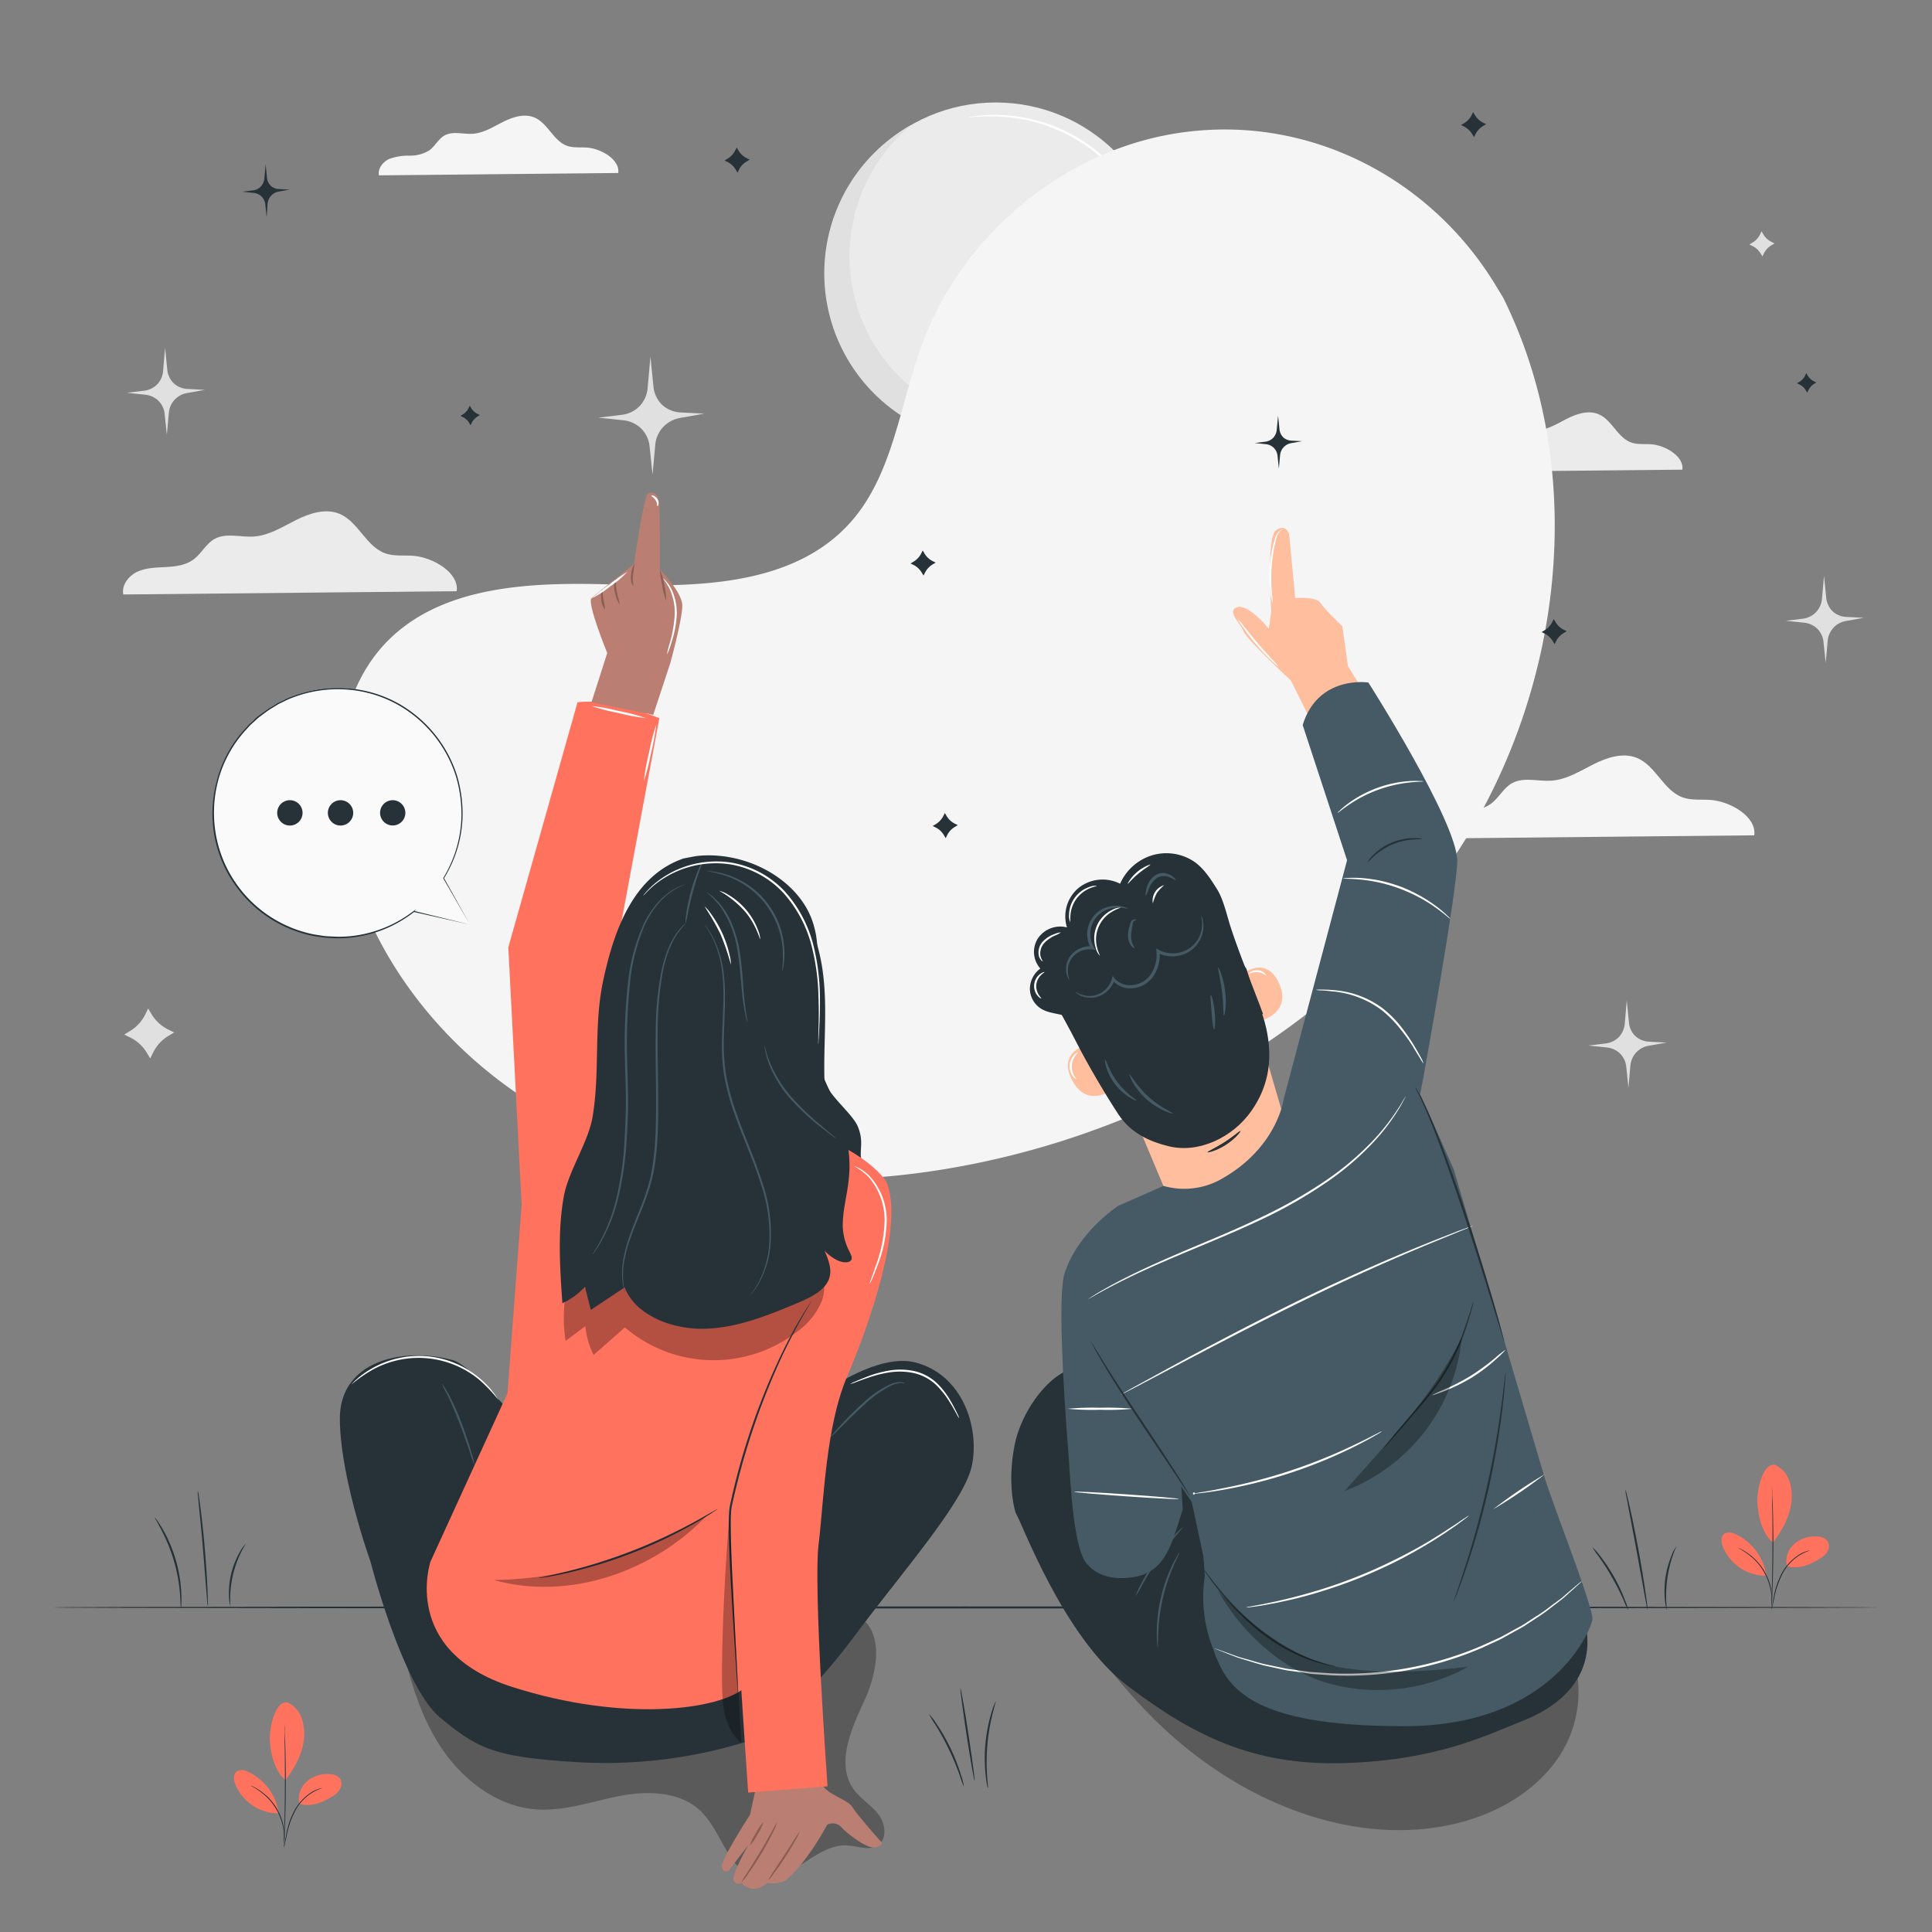 <svg xmlns="http://www.w3.org/2000/svg" viewBox="0 0 500 500"><rect x="0" y="0" width="500" height="500" fill="#808080" stroke="none"/><g id="background-complete"><path d="M454,216.18c.66-4.8-6.11-8.74-11.2-9.15-2.42-.2-4.94.17-7.24-.63-5-1.73-7-8.17-11.83-10.21-3.63-1.54-7.81-.17-11.33,1.6s-7,4-10.94,4.25c-3.42.22-7.14-1-10.13.63-2.23,1.24-3.4,3.81-5.46,5.33s-4.63,1.8-7.13,1.93-5.08.16-7.35,1.2-4.16,3.45-3.68,5.9Z" style="fill:#f5f5f5"></path><path d="M291.65,166l.9,1.5a10.36,10.36,0,0,0,4.25,3.92l1.58.77-1.51.91a10.28,10.28,0,0,0-3.91,4.25l-.78,1.57-.9-1.5a10.26,10.26,0,0,0-4.26-3.92l-1.57-.77,1.51-.91a10.28,10.28,0,0,0,3.91-4.25Z" style="fill:#e0e0e0"></path><path d="M38.34,261l.91,1.51a10.28,10.28,0,0,0,4.25,3.91l1.57.78-1.5.9a10.26,10.26,0,0,0-3.92,4.26l-.78,1.57-.9-1.51a10.28,10.28,0,0,0-4.25-3.91l-1.57-.78,1.5-.9a10.43,10.43,0,0,0,3.92-4.25Z" style="fill:#e0e0e0"></path><path d="M168.33,92.27l.77,7.66a7.62,7.62,0,0,0,2.29,4.87l.09.08a7.7,7.7,0,0,0,4.78,1.87l6,.3-6.22,1.11a7.77,7.77,0,0,0-4.26,2.2l-.37.39a7.82,7.82,0,0,0-1.84,4.47l-.69,7.64-.76-7.23a7.6,7.6,0,0,0-2.28-4.82l-.24-.22a7.81,7.81,0,0,0-4.36-1.83l-6.39-.67,6-.73a7.64,7.64,0,0,0,4.69-2.27l.22-.24a7.73,7.73,0,0,0,1.85-4.5Z" style="fill:#e0e0e0"></path><path d="M42.72,90l.57,5.64A5.64,5.64,0,0,0,45,99.23l.06.06a5.66,5.66,0,0,0,3.52,1.37l4.46.23-4.59.82a5.8,5.8,0,0,0-3.14,1.61l-.27.29a5.73,5.73,0,0,0-1.35,3.29l-.51,5.64-.56-5.33a5.58,5.58,0,0,0-1.68-3.55l-.18-.17a5.83,5.83,0,0,0-3.21-1.34l-4.71-.5,4.41-.53a5.6,5.6,0,0,0,3.46-1.68,1.29,1.29,0,0,0,.16-.17A5.71,5.71,0,0,0,42.21,96Z" style="fill:#e0e0e0"></path><path d="M421,258.93l.57,5.64a5.58,5.58,0,0,0,1.68,3.59l.07.06a5.66,5.66,0,0,0,3.52,1.37l4.46.23-4.59.82a5.73,5.73,0,0,0-3.14,1.61l-.27.29a5.81,5.81,0,0,0-1.36,3.29l-.5,5.64-.56-5.33a5.64,5.64,0,0,0-1.69-3.55l-.18-.17a5.8,5.8,0,0,0-3.2-1.34l-4.72-.5,4.42-.53a5.63,5.63,0,0,0,3.46-1.68l.16-.17a5.78,5.78,0,0,0,1.36-3.32Z" style="fill:#e0e0e0"></path><path d="M472.06,149l.56,5.64a5.64,5.64,0,0,0,1.69,3.59l.07.06a5.64,5.64,0,0,0,3.52,1.37l4.45.23-4.58.82a5.79,5.79,0,0,0-3.15,1.61l-.26.3a5.69,5.69,0,0,0-1.36,3.29l-.51,5.63-.56-5.33a5.58,5.58,0,0,0-1.68-3.55l-.18-.17a5.8,5.8,0,0,0-3.21-1.34l-4.71-.49,4.41-.54A5.62,5.62,0,0,0,470,158.4l.17-.18a5.84,5.84,0,0,0,1.36-3.32Z" style="fill:#e0e0e0"></path><path d="M333.23,49.35l.46.75a5.05,5.05,0,0,0,2.12,1.95l.79.39-.75.45a5.1,5.1,0,0,0-2,2.13l-.39.79-.45-.75a5.1,5.1,0,0,0-2.13-2l-.78-.39.75-.45a5.23,5.23,0,0,0,2-2.13Z" style="fill:#e0e0e0"></path><path d="M274.56,126.38l.45.75a5.23,5.23,0,0,0,2.13,2l.78.38-.75.46a5.14,5.14,0,0,0-2,2.12l-.38.79-.46-.75a5,5,0,0,0-2.12-2l-.79-.39.75-.45a5.1,5.1,0,0,0,2-2.13Z" style="fill:#e0e0e0"></path><path d="M455.88,59.86l.45.75a5.1,5.1,0,0,0,2.13,2l.78.39-.75.45a5.23,5.23,0,0,0-2,2.13l-.38.78-.46-.75a5.05,5.05,0,0,0-2.12-1.95l-.79-.39.75-.45a5.16,5.16,0,0,0,2-2.13Z" style="fill:#e0e0e0"></path><path d="M196.32,182.63l.46.75a5.05,5.05,0,0,0,2.12,2l.79.39-.75.45a5.1,5.1,0,0,0-2,2.13l-.39.79-.45-.75a5.1,5.1,0,0,0-2.13-2l-.78-.39.75-.45a5.23,5.23,0,0,0,2-2.13Z" style="fill:#e0e0e0"></path><circle cx="257.68" cy="70.48" r="43.96" style="fill:#ebebeb"></circle><path d="M263.72,110.31A44,44,0,0,1,236,32.24a44,44,0,1,0,49.43,72.34A43.74,43.74,0,0,1,263.72,110.31Z" style="fill:#e0e0e0"></path><circle cx="279.83" cy="58.95" r="9.61" transform="translate(176.69 325.68) rotate(-80.75)" style="fill:#f5f5f5"></circle><path d="M293,83.43a6.58,6.58,0,1,1-6.58-6.58A6.58,6.58,0,0,1,293,83.43Z" style="fill:#f5f5f5"></path><path d="M297.29,58.86a4.36,4.36,0,0,1-.25-.55c-.16-.36-.35-.92-.66-1.6a44.31,44.31,0,0,0-2.87-5.65,42.72,42.72,0,0,0-34.29-20.85,45.62,45.62,0,0,0-6.33,0c-.75,0-1.33.13-1.72.16a2.58,2.58,0,0,1-.61,0,3.66,3.66,0,0,1,.59-.13c.4-.05,1-.18,1.72-.25a40.37,40.37,0,0,1,6.37-.21,41.91,41.91,0,0,1,34.58,21,38.26,38.26,0,0,1,2.75,5.75c.28.7.44,1.27.57,1.64A2.14,2.14,0,0,1,297.29,58.86Z" style="fill:#fff"></path><path d="M298,77.58a32.07,32.07,0,0,0,1.16-6.4,31.36,31.36,0,0,0-.7-6.46,5.08,5.08,0,0,1,.7,1.81,16.1,16.1,0,0,1-.33,9.29A5.37,5.37,0,0,1,298,77.58Z" style="fill:#fff"></path><path d="M118.19,153c.66-4.8-6.11-8.75-11.2-9.16-2.42-.19-4.94.18-7.24-.62-5-1.74-7-8.17-11.83-10.22-3.63-1.53-7.81-.17-11.33,1.6s-7,4-10.94,4.26c-3.42.22-7.14-1.05-10.13.62-2.23,1.25-3.4,3.82-5.46,5.33s-4.63,1.8-7.13,1.94-5.08.16-7.35,1.2-4.15,3.44-3.68,5.9Z" style="fill:#ebebeb"></path><path d="M160,44.77c.47-3.45-4.39-6.28-8-6.57-1.74-.14-3.55.12-5.2-.45-3.57-1.25-5-5.87-8.49-7.34-2.61-1.1-5.61-.12-8.14,1.15s-5,2.88-7.85,3.06c-2.45.16-5.12-.76-7.27.44-1.6.9-2.44,2.74-3.91,3.83A9.34,9.34,0,0,1,106,40.28a14.6,14.6,0,0,0-5.28.86c-1.63.75-3,2.48-2.65,4.24Z" style="fill:#f5f5f5"></path><path d="M435.39,121.55c.47-3.44-4.39-6.28-8-6.57-1.74-.14-3.55.13-5.2-.45-3.57-1.25-5-5.86-8.49-7.33-2.6-1.1-5.61-.12-8.13,1.15s-5,2.87-7.85,3.05c-2.46.16-5.13-.75-7.28.45-1.6.89-2.44,2.74-3.91,3.83a9.33,9.33,0,0,1-5.12,1.38,14.43,14.43,0,0,0-5.28.87c-1.63.74-3,2.47-2.64,4.23Z" style="fill:#ebebeb"></path></g><g id="background-simple"><path d="M389,77l-1.89-3.11C371.18,47.58,342.36,31.74,312,33.67a78.87,78.87,0,0,0-11.64,1.59c-27.63,5.92-51.68,26.81-61.64,53.58-5.86,15.74-7.5,33.86-18.62,46.35C205.59,151.45,181,152,159.41,151.29s-46.2-.1-60.61,16.22c-9,10.22-11.89,24.76-11.16,38.45,1.93,36.25,27.18,68.66,59.3,84.77s69.94,17.55,105.1,10.46c49.24-9.93,96.08-37.19,124.23-79.3S411.54,122.42,389,77Z" style="fill:#f5f5f5"></path></g><g id="Floor"><path d="M486.22,416c0,.15-105.77.27-236.21.27S13.78,416.18,13.78,416s105.75-.26,236.23-.26S486.22,415.89,486.22,416Z" style="fill:#263238"></path></g><g id="Plant"><path d="M421.37,416.7a17.32,17.32,0,0,1-1.15-2.5,63.42,63.42,0,0,0-3-5.92,62.39,62.39,0,0,0-3.56-5.58,19.26,19.26,0,0,1-1.56-2.27,11.73,11.73,0,0,1,1.86,2.05,44,44,0,0,1,6.56,11.58A12,12,0,0,1,421.37,416.7Z" style="fill:#263238"></path><path d="M420.66,385.57a5.49,5.49,0,0,1,.36,1.19c.2.78.47,1.91.78,3.3.63,2.79,1.43,6.66,2.22,10.95s1.42,8.2,1.83,11c.2,1.41.36,2.56.45,3.36a6.33,6.33,0,0,1,.09,1.24,5.38,5.38,0,0,1-.29-1.21c-.17-.89-.37-2-.61-3.33-.53-2.92-1.22-6.76-2-11l-2.07-11c-.24-1.33-.45-2.44-.62-3.33A6.86,6.86,0,0,1,420.66,385.57Z" style="fill:#263238"></path><path d="M433.85,400.17a32.32,32.32,0,0,0-2.45,16.51,8.57,8.57,0,0,1-.5-2.45,23.59,23.59,0,0,1,.13-6,24.14,24.14,0,0,1,1.63-5.82A8.74,8.74,0,0,1,433.85,400.17Z" style="fill:#263238"></path><path d="M459.41,379.11a7.09,7.09,0,0,1,3.68,4.17,12.42,12.42,0,0,1,.49,5.65c-.41,3.67-2.5,7.37-4.74,10.3-3.09-2.7-3.8-7.4-4-9.8-.33-3.81,1.38-10.88,4.58-10.32" style="fill:#FF725E"></path><path d="M462.43,405.28a6,6,0,0,1,2-5.76,8,8,0,0,1,5.93-1.86,3.41,3.41,0,0,1,2.61,1.17,2.63,2.63,0,0,1,0,2.63,5.33,5.33,0,0,1-2,1.91c-2.67,1.68-5.57,2.82-8.59,1.91" style="fill:#FF725E"></path><path d="M458.47,416.52a3.66,3.66,0,0,1,.11-.75c.1-.53.22-1.22.37-2a21.23,21.23,0,0,1,2.1-6.5,13,13,0,0,1,4.67-5,8.63,8.63,0,0,1,1.9-.85c.24-.07.43-.1.55-.13s.2,0,.2,0a12.07,12.07,0,0,0-7.08,6.1,22.8,22.8,0,0,0-2.15,6.41c-.19.85-.34,1.54-.46,2A4.42,4.42,0,0,1,458.47,416.52Z" style="fill:#263238"></path><path d="M458.59,384.62a1.39,1.39,0,0,1,0,.33l.06.94c0,.82.09,2,.14,3.48.09,2.94.17,7,.15,11.48s-.13,8.55-.25,11.48c-.06,1.47-.12,2.66-.17,3.48,0,.39-.05.7-.06.94s0,.33,0,.33a1.19,1.19,0,0,1,0-.33c0-.24,0-.56,0-.95,0-.85.05-2,.08-3.47.07-2.94.15-7,.17-11.48s0-8.54-.07-11.48c0-1.44,0-2.62-.05-3.48,0-.38,0-.7,0-.94A1.19,1.19,0,0,1,458.59,384.62Z" style="fill:#263238"></path><path d="M457.09,407.51a14.17,14.17,0,0,0-7.74-10.39c-1-.49-2.38-.81-3.23-.05s-.66,2.15-.24,3.22A12.09,12.09,0,0,0,457,407.81" style="fill:#FF725E"></path><path d="M449.85,400.6a3.81,3.81,0,0,1,.65.29,7.91,7.91,0,0,1,.74.39,10,10,0,0,1,.94.59,11.68,11.68,0,0,1,1.08.81,12.16,12.16,0,0,1,1.15,1.05,15.51,15.51,0,0,1,2.18,2.8,15.72,15.72,0,0,1,1.44,3.24c.14.53.28,1,.36,1.51a12.14,12.14,0,0,1,.18,1.34,8.86,8.86,0,0,1,.05,1.11,5.52,5.52,0,0,1,0,.84,3.16,3.16,0,0,1-.08.71c-.06,0,0-1-.13-2.64-.06-.41-.11-.85-.22-1.32a13.3,13.3,0,0,0-.38-1.47,14.84,14.84,0,0,0-3.56-6c-.38-.38-.74-.74-1.11-1a11.65,11.65,0,0,0-1.05-.82C450.75,401.08,449.82,400.65,449.85,400.6Z" style="fill:#263238"></path><path d="M249.46,462.43a23.49,23.49,0,0,1-1.06-2.88A67.44,67.44,0,0,0,242,446.24a25.48,25.48,0,0,1-1.59-2.64,13.76,13.76,0,0,1,1.9,2.44,49.36,49.36,0,0,1,6.41,13.39A14.28,14.28,0,0,1,249.46,462.43Z" style="fill:#263238"></path><path d="M252.23,460.89c-.14,0-1.08-5.33-2.09-11.95s-1.72-12-1.58-12,1.08,5.33,2.09,12S252.37,460.87,252.23,460.89Z" style="fill:#263238"></path><path d="M257.68,440.33c.07,0-.32,1.24-.81,3.23a52.33,52.33,0,0,0-1.33,7.88,53.14,53.14,0,0,0-.09,8c.14,2,.3,3.31.22,3.32a3.76,3.76,0,0,1-.23-.87c-.12-.57-.24-1.39-.35-2.42a40.79,40.79,0,0,1-.07-8.08,41.5,41.5,0,0,1,1.49-7.93c.3-1,.57-1.78.79-2.32S257.64,440.31,257.68,440.33Z" style="fill:#263238"></path><path d="M40.05,392.72a3.31,3.31,0,0,1,.61.76,26.09,26.09,0,0,1,1.44,2.24,36.72,36.72,0,0,1,4.83,16.72,24.72,24.72,0,0,1,0,2.66,4,4,0,0,1-.11,1c-.09,0-.07-1.39-.24-3.61A43.5,43.5,0,0,0,45,403.93a43.75,43.75,0,0,0-3.25-8C40.74,393.93,40,392.77,40.05,392.72Z" style="fill:#263238"></path><path d="M51.19,385.87a4.59,4.59,0,0,1,.24,1.15c.13.75.28,1.84.45,3.19.35,2.69.77,6.42,1.12,10.55s.58,7.87.7,10.58c.06,1.36.09,2.46.1,3.21a5.66,5.66,0,0,1,0,1.19,5.31,5.31,0,0,1-.17-1.17c-.07-.87-.15-1.94-.26-3.21-.23-2.82-.52-6.49-.85-10.56s-.7-7.73-1-10.55c-.12-1.27-.21-2.34-.29-3.2A5.56,5.56,0,0,1,51.19,385.87Z" style="fill:#263238"></path><path d="M63.64,399.49a27.35,27.35,0,0,0-4,16.23,8.85,8.85,0,0,1-.37-2.5,21.14,21.14,0,0,1,.59-6.06,21.46,21.46,0,0,1,2.29-5.64A8.5,8.5,0,0,1,63.64,399.49Z" style="fill:#263238"></path><path d="M74.44,440.6a7.09,7.09,0,0,1,3.68,4.17,12.54,12.54,0,0,1,.49,5.65c-.42,3.66-2.5,7.37-4.74,10.29-3.09-2.69-3.8-7.39-4-9.8-.33-3.8,1.38-10.88,4.58-10.31" style="fill:#FF725E"></path><path d="M77.46,466.76a6,6,0,0,1,2-5.76,8.07,8.07,0,0,1,5.93-1.85A3.39,3.39,0,0,1,88,460.32,2.63,2.63,0,0,1,88,463a5.33,5.33,0,0,1-2,1.91c-2.67,1.68-5.57,2.81-8.59,1.9" style="fill:#FF725E"></path><path d="M73.5,478a3.75,3.75,0,0,1,.11-.75c.1-.53.22-1.21.37-2a21.37,21.37,0,0,1,2.1-6.51,13.1,13.1,0,0,1,4.67-5,9,9,0,0,1,1.9-.84,5.53,5.53,0,0,1,.55-.14.6.6,0,0,1,.2,0,12.09,12.09,0,0,0-7.08,6.09,22.58,22.58,0,0,0-2.15,6.41c-.19.86-.34,1.55-.46,2A3.71,3.71,0,0,1,73.5,478Z" style="fill:#263238"></path><path d="M73.61,446.1a1.14,1.14,0,0,1,0,.33l.06.95c0,.82.09,2,.14,3.48.09,2.93.17,7,.15,11.48s-.13,8.54-.25,11.48c-.06,1.47-.12,2.65-.17,3.47,0,.39,0,.71-.07.95a1.14,1.14,0,0,1,0,.33,1.72,1.72,0,0,1,0-.33c0-.25,0-.56,0-.95,0-.85,0-2,.09-3.48.07-2.93.15-7,.17-11.47s0-8.54-.07-11.48c0-1.44,0-2.62-.06-3.48v-.95C73.6,446.22,73.61,446.1,73.61,446.1Z" style="fill:#263238"></path><path d="M72.12,469a14.21,14.21,0,0,0-7.75-10.39c-1-.49-2.37-.82-3.22-.05s-.66,2.15-.25,3.22A12.13,12.13,0,0,0,72,469.3" style="fill:#FF725E"></path><path d="M64.87,462.09a3.1,3.1,0,0,1,.66.28,6.32,6.32,0,0,1,.74.4,10,10,0,0,1,.94.59,13.19,13.19,0,0,1,1.08.81,15.22,15.22,0,0,1,1.15,1,16.36,16.36,0,0,1,2.18,2.8,15.44,15.44,0,0,1,1.43,3.25,14.36,14.36,0,0,1,.37,1.51,11.83,11.83,0,0,1,.18,1.34,8.86,8.86,0,0,1,.05,1.11,5.56,5.56,0,0,1,0,.84,4.14,4.14,0,0,1-.08.71c-.06,0,0-1-.14-2.64a11.94,11.94,0,0,0-.21-1.32,14.05,14.05,0,0,0-.38-1.48,15,15,0,0,0-3.56-5.95,15,15,0,0,0-1.11-1c-.36-.32-.72-.58-1.05-.83C65.78,462.56,64.85,462.14,64.87,462.09Z" style="fill:#263238"></path></g><g id="character-2"><g style="opacity:0.3"><path d="M402,420.36c-6.11-6.5-15.34-8.92-24.12-10.47A212.27,212.27,0,0,0,282.06,415l-7,1c12.3,16.76,22.67,30.74,40,42.29s38.7,18.13,59.11,14.21c11.84-2.27,23.39-8.42,29.79-18.64S410.29,429.14,402,420.36Z"></path></g><path d="M337,305.68l-30.24,14.76L295.4,293.36s-2.39.65-8.27-10.65S271,252.35,271,252.35h0a47.21,47.21,0,0,1,43.66-15.72l2.4.42Z" style="fill:#ffbe9d"></path><path d="M320.4,252.9c.16-.18,6.93-6.39,10.59,1.52s-5.31,10.1-5.43,9.88S320.4,252.9,320.4,252.9Z" style="fill:#ffbe9d"></path><path d="M281.75,270.32c-.24,0-8.36,1.76-4.19,9.41s11.27,1.75,11.17,1.52S281.75,270.32,281.75,270.32Z" style="fill:#ffbe9d"></path><path d="M322.57,250.72c2.08,7.12,4,10.43,5.12,15.34,1.7,7.77.82,14.84-3.88,21.51s-13.41,11-21.29,9.09c-5.47-1.33-10-3.63-13.06-8.24s-8-13-10.48-17.89c-4.53-8.84-9.42-17-9.42-17l24-17.81,19.27,1.05Z" style="fill:#263238"></path><path d="M312.5,298.19c.05.2,2.37-.35,4.8-1.93s3.89-3.44,3.73-3.57-1.82,1.41-4.16,2.91S312.43,298,312.5,298.19Z" style="fill:#263238"></path><path d="M326.88,262.44c-2.59-7.07-5.94-15-8.4-22.54-.92-2.85-1.87-7.15-3.45-9.68s-3.23-5.16-5.66-7a12.92,12.92,0,0,0-11-1.93,13.31,13.31,0,0,0-8.49,7.42,10,10,0,0,0-10.75,1.09,9.61,9.61,0,0,0-3,10.21,7,7,0,0,0-7.53,2.86,6.49,6.49,0,0,0,.64,7.79,6.57,6.57,0,0,0-2.7,5.45,6.18,6.18,0,0,0,3.11,5.07c2.13,1.2,4.82,1.09,7,2.14a7.05,7.05,0,0,1,3.94,6.81" style="fill:#263238"></path><path d="M278.25,256.67s.18.26.66.59a5.84,5.84,0,0,0,2.36.88,6.28,6.28,0,0,0,3.94-.67,6.65,6.65,0,0,0,3.26-4l-.63.14a6,6,0,0,0,5.47,2.12,7.24,7.24,0,0,0,5.56-3.7,9.7,9.7,0,0,0,1.21-5.9l-.6.39a8.34,8.34,0,0,0,7.53.16,7.8,7.8,0,0,0,4-4.5,7.42,7.42,0,0,0,.32-3.88,3.18,3.18,0,0,0-.47-1.31c-.06,0,.1.48.2,1.35a8,8,0,0,1-.52,3.69,7.4,7.4,0,0,1-3.82,4,7.72,7.72,0,0,1-6.84-.22l-.68-.39.08.78a9,9,0,0,1-1.13,5.4,6.41,6.41,0,0,1-4.91,3.32,5.32,5.32,0,0,1-4.84-1.77l-.44-.59-.19.72a6.11,6.11,0,0,1-2.84,3.69,6,6,0,0,1-3.61.76A8,8,0,0,1,278.25,256.67Z" style="fill:#455a64"></path><path d="M276.75,253.56a7.54,7.54,0,0,1-.31-3.39A5.4,5.4,0,0,1,278.3,247a5.74,5.74,0,0,1,4.38-1.27l.86.12-.45-.73a6.22,6.22,0,0,1-.85-2.37,6.92,6.92,0,0,1,1.4-5.26,7.11,7.11,0,0,1,3.92-2.4,9.78,9.78,0,0,1,4.35.13,2.49,2.49,0,0,0-1.09-.53,7.21,7.21,0,0,0-3.37-.16,7.33,7.33,0,0,0-6,8.36,6.77,6.77,0,0,0,1,2.66l.41-.6a6.38,6.38,0,0,0-5,1.54,5.71,5.71,0,0,0-1.93,3.64,5.36,5.36,0,0,0,.32,2.64C276.48,253.33,276.71,253.59,276.75,253.56Z" style="fill:#455a64"></path><path d="M293.61,245.36c.08-.1-.24-.43-.51-1.08a5.51,5.51,0,0,1-.34-2.71,28.55,28.55,0,0,1,.48-2.83c.21-.6.72-.51.76-.58s0-.19-.33-.23a1.07,1.07,0,0,0-.95.58,6.82,6.82,0,0,0-.46,1.34,9.74,9.74,0,0,0-.31,1.67,4.58,4.58,0,0,0,.64,3C293.05,245.24,293.56,245.44,293.61,245.36Z" style="fill:#455a64"></path><path d="M304.28,227.74c.06-.07-.31-.61-1.21-1.18a4.43,4.43,0,0,0-1.81-.61,3.59,3.59,0,0,0-2.36.62,5.72,5.72,0,0,0-2.22,3.54c-.23,1-.25,1.64-.14,1.66s.34-.57.69-1.51a6.17,6.17,0,0,1,2.12-3,3.47,3.47,0,0,1,3.44-.16C303.68,227.46,304.19,227.83,304.28,227.74Z" style="fill:#455a64"></path><path d="M316.78,262.77c.21,0,.73-2.84.28-6.35s-1.63-6.14-1.82-6.05.6,2.75,1,6.16S316.54,262.76,316.78,262.77Z" style="fill:#455a64"></path><path d="M314.2,266.41c.22,0,.41-2,.17-4.51s-.79-4.43-1-4.38,0,2,.18,4.47S314,266.42,314.2,266.41Z" style="fill:#455a64"></path><path d="M292.33,278.08c-.19.05,1.07,3.46,4.35,6.38s6.84,3.89,6.87,3.69-3.2-1.46-6.31-4.29S292.56,278,292.33,278.08Z" style="fill:#455a64"></path><path d="M286,274.19c-.21,0,.17,3.29,2.58,6.41s5.49,4.41,5.54,4.22-2.63-1.72-4.88-4.71S286.19,274.12,286,274.19Z" style="fill:#455a64"></path><path d="M270.31,251.57c0,.08-.39.28-.9.78a4.24,4.24,0,0,0-1.21,2.41,4.19,4.19,0,0,0,.59,2.63c.37.61.73.91.67,1s-.48-.16-1-.77a3.92,3.92,0,0,1,.68-5.52C269.8,251.6,270.29,251.51,270.31,251.57Z" style="fill:#fff"></path><path d="M274.55,241.31a6.09,6.09,0,0,1-1.38.74,8.85,8.85,0,0,0-3,2.09,4.05,4.05,0,0,0-.89,3.31,5.86,5.86,0,0,0,.62,1.37c0,.05-.65-.27-1-1.27a4.14,4.14,0,0,1,.86-3.75,7.62,7.62,0,0,1,3.22-2.09A4.12,4.12,0,0,1,274.55,241.31Z" style="fill:#fff"></path><path d="M283.86,229.26c0,.09-.72.18-1.79.62a8.4,8.4,0,0,0-3.49,2.72,8.3,8.3,0,0,0-1.54,4.15c-.1,1.16,0,1.88-.06,1.9a4,4,0,0,1-.31-1.92,7.72,7.72,0,0,1,5.27-7.19A3.73,3.73,0,0,1,283.86,229.26Z" style="fill:#fff"></path><path d="M297.68,223.77c.07.14-1.46,1-3.07,2.33s-2.68,2.72-2.81,2.63a10.68,10.68,0,0,1,5.88-5Z" style="fill:#fff"></path><path d="M284.63,247.31a4.52,4.52,0,0,1-1.08-2.07,8.15,8.15,0,0,1,4.19-9.72,4.7,4.7,0,0,1,2.26-.63c0,.09-.87.26-2.09,1a8.31,8.31,0,0,0-4,9.29C284.23,246.51,284.71,247.27,284.63,247.31Z" style="fill:#fff"></path><path d="M298.35,233.78a4.2,4.2,0,0,1,2.94-4.71,13.2,13.2,0,0,0-1.92,2.07A13.76,13.76,0,0,0,298.35,233.78Z" style="fill:#fff"></path><path d="M262.86,391.56c1.48,2.08,12.26,32.14,29,44.77s32.25,20.73,56.28,19.95,36.65-7.28,45.6-10.79c24.15-9.49,15.64-28.16,15.64-28.16l-42.13-10.6-57-30.29S289.64,357,282.09,354.25s-17.42,9.16-19.51,19.75S262.86,391.56,262.86,391.56Z" style="fill:#263238"></path><path d="M299.61,426.14a3.17,3.17,0,0,1-.14-1,25,25,0,0,1-.1-2.74,41.18,41.18,0,0,1,4.07-17.48c.51-1,1-1.86,1.3-2.4a3.56,3.56,0,0,1,.57-.83c.08,0-.61,1.29-1.53,3.39a47.79,47.79,0,0,0-4,17.33C299.63,424.71,299.7,426.14,299.61,426.14Z" style="fill:#455a64"></path><path d="M293.9,413.1a15.76,15.76,0,0,1,1.28-2.93,61.71,61.71,0,0,1,3.94-6.64,58.37,58.37,0,0,1,4.76-6.08,15.84,15.84,0,0,1,2.26-2.26,23.79,23.79,0,0,1-2,2.5c-1.25,1.52-2.92,3.66-4.61,6.14s-3.08,4.8-4,6.52A24.79,24.79,0,0,1,293.9,413.1Z" style="fill:#455a64"></path><path d="M348.85,172.39l-1.46-10.34s-4.56-4.26-5.64-6-6.55-1.27-6.55-1.27l-1.57-16.44s-.71-2.92-3.36-1.15S329,158.26,329,158.26l-.62,4.48s-5.23-6.52-8.19-5.6,1,4.35,1.65,6.26,12.26,12.75,12.26,12.75l10.14,20.33,2.15,0,7.14,5.05,6.95-10.43Z" style="fill:#ffbe9d"></path><path d="M289.42,312.06s-10.53,6.76-13.93,17.58c-1.61,5.1-.54,27.22,1.08,47.34.41,5.07,1.11,25,5.09,28.11.09.07,2.49,3.32,8.44,3.32,11.06,0,12.69-7.27,16-17.81L305.31,378s4.48-42.35,2.85-49.68S289.42,312.06,289.42,312.06Z" style="fill:#455a64"></path><path d="M343.73,275.69l-11.52,8.77s-1.64,12.86-16.71,21a19.63,19.63,0,0,1-14.4,1.45l-11.68,5.14-5.2,40.2,24.22,36.56,3,14,.37,5a36.52,36.52,0,0,0,1.71,17.78c3.39,9.37,6.78,21.25,50.22,21.14,37.94-.09,48-24.78,48.37-27.63s-10.26-29.76-12.3-36.52-23.58-79.93-23.58-79.93l-8.65-19.39Z" style="fill:#455a64"></path><path d="M348.62,222.63l-16.41,61.83,21.55,7.67,11,5.35,3.62-18.72s8.69-48,8.75-55.93c.07-10-23-46.2-23-46.2s-13-2-17,11Z" style="fill:#455a64"></path><path d="M345.68,431.29A9.81,9.81,0,0,1,344,431a17.08,17.08,0,0,1-2-.46c-.76-.22-1.63-.41-2.56-.77a30.33,30.33,0,0,1-3-1.17c-1.09-.43-2.18-1-3.35-1.61a52.12,52.12,0,0,1-7.11-4.7,67.25,67.25,0,0,1-10.81-11c-1.22-1.55-2.17-2.84-2.78-3.76a10.15,10.15,0,0,1-.93-1.45,11,11,0,0,1,1.09,1.33c.66.88,1.65,2.13,2.9,3.65a74.08,74.08,0,0,0,10.86,10.83,53.2,53.2,0,0,0,7,4.69c1.15.6,2.23,1.19,3.29,1.64s2.05.87,3,1.22,1.78.59,2.52.83,1.39.41,1.93.54A12.78,12.78,0,0,1,345.68,431.29Z" style="fill:#263238"></path><path d="M389.63,355.25a4.14,4.14,0,0,1,0,.62c0,.46-.07,1-.12,1.76-.1,1.54-.32,3.76-.63,6.49a209.38,209.38,0,0,1-3.65,21.19,205.15,205.15,0,0,1-5.84,20.7c-.89,2.6-1.65,4.69-2.21,6.13l-.66,1.64a3.36,3.36,0,0,1-.26.56,2.65,2.65,0,0,1,.16-.59c.15-.44.33-1,.56-1.68.51-1.45,1.22-3.56,2.06-6.18,1.69-5.23,3.83-12.52,5.68-20.69s3.07-15.68,3.79-21.13c.36-2.72.63-4.93.8-6.45l.22-1.76A2.38,2.38,0,0,1,389.63,355.25Z" style="fill:#263238"></path><path d="M381.38,336.78a11.9,11.9,0,0,1-.41,1.74c-.28,1.11-.75,2.7-1.38,4.66a54.24,54.24,0,0,1-7,14.43,84.74,84.74,0,0,1-5.48,6.93L362.41,370l-3.2,3.64a12.22,12.22,0,0,1-1.23,1.3,11.52,11.52,0,0,1,1.07-1.43c.71-.9,1.77-2.18,3.08-3.75s2.92-3.44,4.66-5.49,3.64-4.36,5.41-6.92a58.56,58.56,0,0,0,7.05-14.25c.66-1.93,1.19-3.5,1.53-4.6A10.49,10.49,0,0,1,381.38,336.78Z" style="fill:#263238"></path><path d="M293.12,364.59a66.58,66.58,0,0,1-8.4.26,66.68,66.68,0,0,1-8.41-.26,69,69,0,0,1,8.41-.26A68.92,68.92,0,0,1,293.12,364.59Z" style="fill:#fff"></path><path d="M381.15,317.26l-.24.12-.7.3-2.73,1.11c-2.37,1-5.79,2.36-10,4.13-8.43,3.53-20,8.65-32.49,14.81s-23.68,12.08-31.76,16.34l-9.58,5.06L291,360.48l-.69.34a.76.76,0,0,1-.24.1s.07-.06.21-.14l.67-.39,2.56-1.44,9.5-5.2c8-4.35,19.19-10.32,31.71-16.49s24.11-11.23,32.58-14.68c4.24-1.73,7.69-3.07,10.08-4l2.76-1,.72-.25A1.15,1.15,0,0,1,381.15,317.26Z" style="fill:#fff"></path><path d="M368.41,275.25a7.26,7.26,0,0,1-.79-1.18c-.47-.78-1.17-1.89-2-3.27s-2-3-3.33-4.63a28.8,28.8,0,0,0-4.91-4.9,24.87,24.87,0,0,0-11.61-4.6c-1.61-.18-2.92-.33-3.83-.35a8.58,8.58,0,0,1-1.41-.14,6.88,6.88,0,0,1,1.42-.07,34.54,34.54,0,0,1,3.87.2,24.06,24.06,0,0,1,11.88,4.54,28.33,28.33,0,0,1,5,5,50,50,0,0,1,3.26,4.74c.83,1.4,1.49,2.55,1.91,3.36A7.22,7.22,0,0,1,368.41,275.25Z" style="fill:#fff"></path><path d="M357.63,370.44a2.87,2.87,0,0,1-.43.3l-1.3.77c-1.13.67-2.8,1.57-4.9,2.64a124,124,0,0,1-16.94,7,125.42,125.42,0,0,1-17.79,4.46c-2.32.39-4.2.66-5.5.8l-1.51.15a.27.27,0,1,1,0-.1l1.49-.25c1.29-.2,3.16-.52,5.46-1a139.61,139.61,0,0,0,34.64-11.45c2.11-1,3.8-1.88,5-2.49l1.35-.69A1.65,1.65,0,0,1,357.63,370.44Z" style="fill:#fff"></path><path d="M389.63,349.33s-.19.27-.59.67-1,1-1.76,1.66a44.55,44.55,0,0,1-6.36,4.85,46.32,46.32,0,0,1-7.17,3.52c-1,.37-1.73.65-2.28.83a2.45,2.45,0,0,1-.86.22,24.48,24.48,0,0,1,3-1.39,60.66,60.66,0,0,0,7-3.62,61.31,61.31,0,0,0,6.39-4.68A24.76,24.76,0,0,1,389.63,349.33Z" style="fill:#fff"></path><path d="M380.12,392.27a2.74,2.74,0,0,1-.49.42l-1.46,1.11c-.64.48-1.42,1.06-2.36,1.69s-2,1.39-3.2,2.14c-2.39,1.56-5.31,3.3-8.63,5.09s-7.08,3.56-11.1,5.23-7.95,3-11.56,4.11-6.91,1.91-9.7,2.48c-1.39.33-2.67.53-3.78.74s-2.08.36-2.87.46l-1.82.25a2.39,2.39,0,0,1-.64,0,4,4,0,0,1,.63-.15l1.8-.34c.78-.13,1.74-.31,2.84-.55s2.38-.46,3.76-.81c2.77-.62,6-1.48,9.64-2.58s7.49-2.48,11.51-4.13,7.73-3.45,11.06-5.18,6.26-3.45,8.66-5c1.22-.73,2.28-1.46,3.23-2.07s1.76-1.16,2.41-1.62l1.52-1A3.41,3.41,0,0,1,380.12,392.27Z" style="fill:#fff"></path><path d="M399.83,381.51a125.16,125.16,0,0,1-13.4,9.09,125.16,125.16,0,0,1,13.4-9.09Z" style="fill:#fff"></path><path d="M409.37,409.24s-.05.07-.18.19l-.56.53-2.21,2-1.6,1.44c-.59.52-1.3,1-2,1.58-1.48,1.09-3.07,2.46-5.05,3.67l-3.05,2c-1.05.71-2.24,1.27-3.42,1.95l-1.82,1a17.09,17.09,0,0,1-1.91,1l-4.07,1.87a88.07,88.07,0,0,1-38.89,7.1l-4.47-.31A18.74,18.74,0,0,1,338,433l-2.05-.3c-1.35-.22-2.66-.32-3.9-.61l-3.55-.78c-2.28-.43-4.25-1.16-6-1.65-.88-.28-1.71-.49-2.44-.77l-2-.77-2.77-1.1-.72-.29a1,1,0,0,1-.24-.12,1,1,0,0,1,.26.07l.74.25,2.8,1,2,.73c.74.26,1.57.46,2.45.72,1.77.47,3.74,1.17,6,1.57l3.54.74c1.23.28,2.54.38,3.88.58l2,.28a18.56,18.56,0,0,0,2.12.22l4.45.29A89.07,89.07,0,0,0,383.29,426l4.06-1.84a18.87,18.87,0,0,0,1.91-.95l1.81-1c1.18-.67,2.37-1.22,3.42-1.91l3.06-2c2-1.18,3.58-2.53,5.07-3.59.73-.56,1.44-1,2-1.54l1.63-1.4,2.27-1.93.6-.49A1,1,0,0,1,409.37,409.24Z" style="fill:#fff"></path><path d="M363.76,283.79s0,.08-.1.23l-.35.67c-.33.57-.74,1.46-1.43,2.51a53.15,53.15,0,0,1-6.47,8.44,72.83,72.83,0,0,1-12,10.27,119.43,119.43,0,0,1-16.76,9.6c-6.2,2.94-12.23,5.42-17.7,7.71s-10.39,4.38-14.44,6.29-7.28,3.57-9.47,4.79c-1.11.59-1.94,1.1-2.52,1.41l-.66.36-.23.11a.77.77,0,0,1,.21-.15l.63-.41c.56-.34,1.38-.88,2.47-1.5,2.16-1.27,5.37-3,9.41-4.94s8.95-4.09,14.41-6.4S320.28,318,326.45,315a123.48,123.48,0,0,0,16.72-9.52,75.41,75.41,0,0,0,12-10.13,57.07,57.07,0,0,0,6.56-8.3c.72-1,1.15-1.9,1.51-2.45l.39-.64A1.34,1.34,0,0,1,363.76,283.79Z" style="fill:#fff"></path><path d="M375.4,237.85c-.07.07-1.31-1.12-3.54-2.73a39.93,39.93,0,0,0-4.07-2.6,43.36,43.36,0,0,0-5.37-2.48A40.06,40.06,0,0,0,352,227.62c-2.74-.25-4.46-.18-4.46-.28a6.45,6.45,0,0,1,1.2-.12,26.72,26.72,0,0,1,3.29,0,35.21,35.21,0,0,1,4.84.63,41.23,41.23,0,0,1,5.76,1.66A40.71,40.71,0,0,1,368,232.1a36,36,0,0,1,4.06,2.72,25.65,25.65,0,0,1,2.5,2.15A4.87,4.87,0,0,1,375.4,237.85Z" style="fill:#fff"></path><path d="M368.41,202.21c0,.09-1.36.06-3.53.29a35,35,0,0,0-8.27,1.91,35.36,35.36,0,0,0-7.55,3.89c-1.8,1.23-2.82,2.13-2.88,2.06s.21-.27.65-.7a23.79,23.79,0,0,1,2-1.66,30.38,30.38,0,0,1,16-5.87,21.35,21.35,0,0,1,2.61,0A2.84,2.84,0,0,1,368.41,202.21Z" style="fill:#fff"></path><path d="M366.32,281.38a3.08,3.08,0,0,1,.38.6l1,1.78c.4.78.86,1.76,1.4,2.89s1.08,2.46,1.72,3.9c2.44,5.82,5.41,14,8.45,23.16s5.56,17.48,7.33,23.53c.89,3,1.58,5.48,2,7.18.22.82.39,1.47.52,2a5.8,5.8,0,0,1,.15.69,3.32,3.32,0,0,1-.25-.66c-.16-.49-.36-1.14-.61-1.94l-2.21-7.13c-1.86-6-4.46-14.34-7.48-23.48s-5.94-17.33-8.29-23.18c-.61-1.45-1.14-2.78-1.64-3.92s-.95-2.1-1.33-2.92l-.9-1.82A3.44,3.44,0,0,1,366.32,281.38Z" style="fill:#263238"></path><path d="M282.26,347.08s.11.13.28.4l.73,1.17,2.66,4.34c2.26,3.65,5.5,8.62,9.14,14.07s6.92,10.4,9.22,14c1.15,1.82,2.06,3.3,2.67,4.33q.41.72.69,1.2c.16.28.23.43.21.44a2.26,2.26,0,0,1-.3-.38l-.77-1.15L304,381.3c-2.43-3.63-5.72-8.53-9.34-13.95s-6.84-10.46-9-14.17c-1.1-1.85-2-3.36-2.52-4.43l-.65-1.22C282.31,347.24,282.24,347.09,282.26,347.08Z" style="fill:#263238"></path><path d="M305.11,387.93c0,.15-6.1-.16-13.61-.68s-13.57-1.05-13.56-1.19,6.1.16,13.6.68S305.12,387.79,305.11,387.93Z" style="fill:#fff"></path><g style="opacity:0.3"><path d="M360.59,371.5v.19L348,385.86a47.26,47.26,0,0,0,30.3-39.6A118.44,118.44,0,0,1,360.59,371.5Z"></path></g><g style="opacity:0.3"><path d="M345.68,431.29c-11.06-2.13-22.89-11.31-30.47-19.64,6.09,10.87,16.63,20.59,28.62,24A48.21,48.21,0,0,0,380,431.34C368.73,432.63,356.74,433.43,345.68,431.29Z"></path></g><path d="M368.14,217.16c0,.08-.91,0-2.35.09a17.45,17.45,0,0,0-5.43,1.28,17.26,17.26,0,0,0-4.71,3c-1.08,1-1.64,1.67-1.71,1.61a6.47,6.47,0,0,1,1.45-1.87,15,15,0,0,1,4.77-3.2,15.12,15.12,0,0,1,5.62-1.17A6.35,6.35,0,0,1,368.14,217.16Z" style="fill:#263238"></path></g><g id="character-1"><path d="M278.54,279.3c0,.05-.45-.19-.91-.81a4.47,4.47,0,0,1-.81-2.82A4.4,4.4,0,0,1,278,273c.52-.56,1-.75,1-.7s-.31.36-.71.93a4.84,4.84,0,0,0-.91,2.51,4.9,4.9,0,0,0,.61,2.6C278.28,278.92,278.6,279.24,278.54,279.3Z" style="fill:#fff"></path><path d="M327.66,252.51a3.89,3.89,0,0,0-4.44-.42c0-.05.11-.32.51-.59a2.91,2.91,0,0,1,1.83-.42,3,3,0,0,1,1.71.76C327.62,252.19,327.71,252.48,327.66,252.51Z" style="fill:#fff"></path><path d="M330.89,172.5a9.61,9.61,0,0,1-1.82-1.53,57.07,57.07,0,0,1-3.94-4.17c-1.45-1.71-2.67-3.33-3.5-4.54a9.77,9.77,0,0,1-1.23-2,12.56,12.56,0,0,1,1.52,1.82c.91,1.15,2.16,2.73,3.61,4.42s2.81,3.18,3.8,4.25A11.63,11.63,0,0,1,330.89,172.5Z" style="fill:#fff"></path><path d="M332,137c0,.05-.28.11-.65.43a3.89,3.89,0,0,0-1,1.78,39.92,39.92,0,0,0-1.2,7,43.79,43.79,0,0,0,0,7.07,28.75,28.75,0,0,1,.23,2.94,12,12,0,0,1-.6-2.9,34.7,34.7,0,0,1-.13-7.15,31.88,31.88,0,0,1,1.37-7,3.7,3.7,0,0,1,1.25-1.82A1.15,1.15,0,0,1,332,137Z" style="fill:#fff"></path><g style="opacity:0.3"><path d="M227.34,469.58c-1.83-2.39-4.57-4-6.34-6.39-4.77-6.53-.79-15.54,2.61-22.87s5.37-17.69-1.4-22.12c-4.23-2.77-9.8-1.59-14.73-.44a264,264,0,0,1-101,3.47l-3.89-1.63c2.37,10.63,4.82,21.46,10.4,30.8s15,17.1,25.82,17.87c7.36.52,14.52-2.14,21.76-3.51s15.61-1.12,20.87,4.05c5.58,5.48,7.14,15.81,14.81,17.35,8.26,1.66,14.74-9.14,23.15-8.56,2.63.18,5.53,1.45,7.73,0C229.68,475.94,229.17,472,227.34,469.58Z"></path></g><path d="M195.56,463l-1.47,6.7s-7.64,11.72-7.26,13.5,1.78.89,1.78.89l5.1-6.62s-4.46,7.64-3.82,9.17a1.33,1.33,0,0,0,2,.64,4.41,4.41,0,0,0,3.22,1.53,5.09,5.09,0,0,0,3.4-1.53,9.56,9.56,0,0,0,4.08-.26c1.53-.63,4.71-4.2,7.26-7.89a72,72,0,0,0,4.2-6.88,3.07,3.07,0,0,1,3.7.63c1.66,1.79,6.63,5.61,8.67,5.23s1.78-1.26,1.78-1.26-6.5-7.28-7.52-9.06-5-2.94-6.75-4.59a5.17,5.17,0,0,1-1.8-2.95Z" style="fill:#ba7f72"></path><path d="M206.85,474.18a8.79,8.79,0,0,1-.94,2c-.65,1.17-1.59,2.76-2.7,4.47s-2.19,3.21-3,4.28a8.64,8.64,0,0,1-1.41,1.65c-.12-.09,1.75-2.81,4-6.22S206.72,474.11,206.85,474.18Z" style="fill:#8b5d54"></path><path d="M201.11,471.63a12.23,12.23,0,0,1-1,2.46c-.72,1.48-1.78,3.48-3.07,5.64s-2.56,4-3.52,5.37a12,12,0,0,1-1.68,2.07,16.12,16.12,0,0,1,1.37-2.28c.89-1.38,2.1-3.29,3.38-5.43s2.4-4.11,3.19-5.54A14.63,14.63,0,0,1,201.11,471.63Z" style="fill:#8b5d54"></path><path d="M197.59,471.54a11.75,11.75,0,0,1-1.53,3.16,11.38,11.38,0,0,1-2,2.9,12.55,12.55,0,0,1,1.54-3.16A11.82,11.82,0,0,1,197.59,471.54Z" style="fill:#8b5d54"></path><path d="M210.12,240.53c5.07,12.68,2.94,25.35,3.23,38.44.09,3.81,7.18,9,8.65,12.57,2.21,5.33-.89,7.12,2.37,11.89,3.15,4.61,4.5,11.14,1.23,15.66-4,5.51-12.16,5.2-18.91,4.32a145.87,145.87,0,0,1,3.17-77.64" style="fill:#263238"></path><path d="M134.1,367.9S122,353.33,117.17,352c-13-3.5-29.21.2-29.21,15.13s7.92,37,7.92,37,8.28,32.34,18.09,40.44,14.07,10.24,36.25,11.52a123.6,123.6,0,0,0,43.08-5.39c3.41-1,15.41-10.61,27.8-27.24s28.23-34.55,30.36-43.92-1.9-23.62-14.53-26.92S204,367.16,204,367.16l-53.34,9.17Z" style="fill:#263238"></path><path d="M122.84,379.23a24.28,24.28,0,0,1-1.16-3.16c-.66-2-1.58-4.67-2.71-7.62s-2.27-5.56-3.17-7.42a28.94,28.94,0,0,1-1.45-3s.22.24.53.73.75,1.22,1.25,2.13a65.94,65.94,0,0,1,3.33,7.41c1.13,3,2,5.7,2.57,7.69A19.24,19.24,0,0,1,122.84,379.23Z" style="fill:#455a64"></path><path d="M234.23,358a4.58,4.58,0,0,1-1-.06,6.52,6.52,0,0,0-2.49.61,28.54,28.54,0,0,0-7,4.95c-2.54,2.25-4.69,4.45-6.27,6a26.63,26.63,0,0,1-2.6,2.5,3.21,3.21,0,0,1,.59-.77c.4-.48,1-1.16,1.75-2,1.51-1.64,3.63-3.89,6.18-6.16a25.83,25.83,0,0,1,7.23-4.91,6,6,0,0,1,2.63-.46A3,3,0,0,1,234.23,358Z" style="fill:#455a64"></path><path d="M248.25,367.08a7.76,7.76,0,0,1-.7-1.16c-.43-.76-1-1.87-1.85-3.18a22.18,22.18,0,0,0-3.36-4.24,12.37,12.37,0,0,0-5.7-3.12,17.45,17.45,0,0,0-6.57-.19,31.05,31.05,0,0,0-5.27,1.33c-1.47.49-2.65.94-3.47,1.24a7.49,7.49,0,0,1-1.29.42,7.14,7.14,0,0,1,1.22-.61c.79-.35,2-.86,3.42-1.4a28.26,28.26,0,0,1,5.32-1.45,17.21,17.21,0,0,1,6.76.15,12.62,12.62,0,0,1,5.91,3.28,20.87,20.87,0,0,1,3.34,4.4c.79,1.35,1.35,2.49,1.72,3.28A5.93,5.93,0,0,1,248.25,367.08Z" style="fill:#fff"></path><path d="M129,362.34a35.51,35.51,0,0,0-4.3-4.68,24.6,24.6,0,0,0-28.49-3.05A36.12,36.12,0,0,0,91,358.27a1.71,1.71,0,0,1,.29-.34c.21-.2.49-.53.92-.89a21.78,21.78,0,0,1,3.8-2.75,24.38,24.38,0,0,1,28.92,3.09,22.73,22.73,0,0,1,3.13,3.5c.34.44.55.82.71,1.06A1.76,1.76,0,0,1,129,362.34Z" style="fill:#fff"></path><path d="M149.46,181.76l-17.91,63.43L135,311.78l-3.66,48.78-19.92,43.56s-7.88,23.17,21.08,32.44,54,6,60.47,0,17.61-90.83,17.61-90.83l18.55-40.29s-4.65-7-18.09-11.62-46.8-6.94-46.8-6.94l-4.84-40.6,11.23-60.41S158,180.58,149.46,181.76Z" style="fill:#FF725E"></path><path d="M210,336.72s-20.39,39.39-20.86,47.73,4.49,79.47,4.49,79.47l20.54-1.63s-3.71-51-2.32-62.55,1.85-30.58,7.41-43.56,15.11-39.88,9.95-50.74Z" style="fill:#FF725E"></path><g style="opacity:0.3"><path d="M211.21,327.27c-2.57-2.77-6.75-3.17-10.52-3.38l-44.53-2.48-8.38,7.89a38,38,0,0,0-1.4,17.72l5.12-3.82a20.7,20.7,0,0,0,2.13,7.46l8.09-7.13a35.31,35.31,0,0,0,44.72,1,18.28,18.28,0,0,0,6.22-7.78C213.82,333.6,213.49,329.74,211.21,327.27Z"></path></g><path d="M210,336.72s0,.09-.13.25l-.4.7c-.37.65-.9,1.54-1.56,2.68-1.33,2.35-3.2,5.77-5.27,10.12A184.46,184.46,0,0,0,190.26,386c-.23.89-.41,1.78-.62,2.67-.09.44-.21.88-.28,1.32s-.14.86-.15,1.31c-.12,1.77-.08,3.54-.07,5.27.05,3.46.19,6.81.32,10,.32,6.36.61,12.09.85,16.92s.45,8.68.59,11.41c0,1.32.09,2.35.12,3.1,0,.33,0,.6,0,.81a1.23,1.23,0,0,1,0,.28,1.18,1.18,0,0,1,0-.28l-.07-.8c-.06-.75-.13-1.78-.23-3.1-.18-2.73-.43-6.61-.74-11.4s-.66-10.54-1-16.92c-.15-3.18-.29-6.53-.35-10,0-1.73-.06-3.5.06-5.31a13.08,13.08,0,0,1,.16-1.37c.08-.45.19-.89.28-1.33.21-.89.39-1.79.62-2.68a176.67,176.67,0,0,1,12.52-35.53c2.11-4.34,4-7.74,5.42-10.06.7-1.16,1.28-2,1.66-2.63l.44-.68C209.89,336.79,210,336.71,210,336.72Z" style="fill:#263238"></path><path d="M185.71,390.53a1.92,1.92,0,0,1-.41.3l-1.21.81c-1.06.69-2.62,1.63-4.59,2.75a122.11,122.11,0,0,1-32.84,12.7c-2.21.5-4,.85-5.25,1.05l-1.44.22a1.77,1.77,0,0,1-.51.05,1.88,1.88,0,0,1,.49-.15l1.42-.32c1.23-.26,3-.67,5.2-1.21a137.5,137.5,0,0,0,32.75-12.66c2-1.07,3.57-2,4.66-2.61l1.27-.71A1.61,1.61,0,0,1,185.71,390.53Z" style="fill:#263238"></path><g style="opacity:0.3"><path d="M127.78,408.9c19.43,5.44,41.23-2.08,55.14-16.67C165.91,402.26,147.52,408.68,127.78,408.9Z"></path></g><g style="opacity:0.3"><path d="M188.86,391.24c-1.09,12.15-2.16,32.3-2,44.49.06,6,.59,11.35,5,15.4C190.86,433.67,189.35,408.83,188.86,391.24Z"></path></g><path d="M167.22,185.86a52,52,0,0,1-7.15-1.33,51,51,0,0,1-7-1.83,52,52,0,0,1,7.15,1.33A51,51,0,0,1,167.22,185.86Z" style="fill:#fff"></path><path d="M166.62,202.16a55.34,55.34,0,0,1,1.35-7.37,54.4,54.4,0,0,1,1.86-7.25,53.2,53.2,0,0,1-1.35,7.36A51.36,51.36,0,0,1,166.62,202.16Z" style="fill:#fff"></path><path d="M225.05,332.31a7.12,7.12,0,0,1,.4-1.29c.32-.92.72-2.08,1.21-3.47a36.2,36.2,0,0,0,2.28-11.77,17.11,17.11,0,0,0-4-11,15.38,15.38,0,0,0-3.94-3,1.11,1.11,0,0,1,.34.1,8.18,8.18,0,0,1,.92.41,11.15,11.15,0,0,1,2.95,2.25,16.92,16.92,0,0,1,4.27,11.26,33.75,33.75,0,0,1-2.45,11.9c-.55,1.46-1,2.62-1.37,3.42A7.31,7.31,0,0,1,225.05,332.31Z" style="fill:#fff"></path><path d="M153.07,181.76,157.15,169s-5.28-12.95-4.08-14.15,11-8.88,11-8.88,2.54-17.62,3.6-18.23c.9-.52,2.89-.52,3,3.12s.09,16.55.09,16.55,5.82,5.76,5.82,9.35-3.12,14.88-3.12,14.88L169.06,185Z" style="fill:#ba7f72"></path><path d="M163.94,151.62s-.31-.2-.49-.73a5.09,5.09,0,0,1-.14-2.09,7,7,0,0,1,.79-2.79c.17,0-.07,1.32-.27,2.85a7.45,7.45,0,0,0,0,1.94C163.88,151.29,164,151.58,163.94,151.62Z" style="fill:#8b5d54"></path><path d="M172.4,155.47a16.71,16.71,0,0,1-1-4,27.13,27.13,0,0,1-.66-4,11.79,11.79,0,0,1,1.17,3.94A15.94,15.94,0,0,1,172.4,155.47Z" style="fill:#8b5d54"></path><path d="M160.32,156.41a9.22,9.22,0,0,1-1.23-3.26,6.1,6.1,0,0,1-.06-2.5c.13-.63.34-1,.4-1a14.49,14.49,0,0,0,.17,3.36C160,154.86,160.49,156.36,160.32,156.41Z" style="fill:#8b5d54"></path><path d="M156.61,157.75a4.47,4.47,0,0,1-1-2.5,5.83,5.83,0,0,1,0-1.94c.08-.49.25-.77.31-.75s0,1.19.24,2.6A17.63,17.63,0,0,1,156.61,157.75Z" style="fill:#8b5d54"></path><path d="M170.17,131c-.15,0,0-.79-.49-1.53s-1.12-1-1.08-1.17.23-.09.55,0a2,2,0,0,1,1,.88,2.05,2.05,0,0,1,.28,1.29C170.36,130.8,170.23,131,170.17,131Z" style="fill:#fff"></path><path d="M172.62,169.38a19.27,19.27,0,0,1,.73-3,33.16,33.16,0,0,0,1.26-7.17,14.66,14.66,0,0,0-1.4-7,24.9,24.9,0,0,0-1.63-2.53,2.36,2.36,0,0,1,.63.54,9,9,0,0,1,1.33,1.82,13.9,13.9,0,0,1,1.59,7.22,27.49,27.49,0,0,1-1.43,7.25A16.09,16.09,0,0,1,172.62,169.38Z" style="fill:#fff"></path><path d="M162.36,148A26.2,26.2,0,0,1,158,151.7a26.4,26.4,0,0,1-4.76,3.12,39.21,39.21,0,0,1,4.45-3.54A39.55,39.55,0,0,1,162.36,148Z" style="fill:#fff"></path><path d="M180,221.57c12.76-1.54,26.18,5.77,30.1,16.38,4.41,12-2.52,24.91-1.4,37.45.69,7.68,4.39,15,4.65,22.73.28,8-3.16,16.19-.58,23.88,1,2.83,2.7,5.69,1.91,8.56-.92,3.33-4.87,5.22-8.43,6.71-7.68,3.21-15.66,6.46-24.18,6.6s-17.75-3.7-20.4-10.71L152.9,339q-.77-3-1.51-6a18.16,18.16,0,0,1-5.85,4.27c-.63-9.17-1.25-18.43.35-27.51,1.18-6.73,6.43-14.18,7.51-20.95,1.95-12.12.15-23.44,2.8-35.5s7.46-26.6,20.71-31.14Z" style="fill:#263238"></path><path d="M177.41,239.07a9.74,9.74,0,0,1,.17-2.47,48.63,48.63,0,0,1,1.21-5.84,45.79,45.79,0,0,1,1.93-5.64,10.14,10.14,0,0,1,1.1-2.22,13.3,13.3,0,0,1-.76,2.35c-.5,1.43-1.16,3.42-1.77,5.65s-1,4.27-1.34,5.76A15.52,15.52,0,0,1,177.41,239.07Z" style="fill:#455a64"></path><path d="M202.4,251.32a33.92,33.92,0,0,0,.18-5.33A21.73,21.73,0,0,0,188,226.71a36.25,36.25,0,0,0-5.18-1.27,1.33,1.33,0,0,1,.37,0c.25,0,.61,0,1.07.08a20,20,0,0,1,3.86.85A21.38,21.38,0,0,1,203,246a19.51,19.51,0,0,1-.22,3.94c-.06.46-.16.81-.21,1.05S202.42,251.32,202.4,251.32Z" style="fill:#455a64"></path><path d="M193.48,264.69a6.43,6.43,0,0,1-.42-1.38c-.22-.91-.48-2.23-.71-3.87-.5-3.29-.65-7.89-1.4-12.87a27.44,27.44,0,0,0-4.49-11.9,22.15,22.15,0,0,0-3.71-3.8s.12,0,.33.17a9.13,9.13,0,0,1,.89.61,14.86,14.86,0,0,1,2.78,2.8c2.1,2.62,3.95,7,4.72,12s.84,9.62,1.25,12.9c.18,1.64.38,3,.54,3.88A10.62,10.62,0,0,1,193.48,264.69Z" style="fill:#455a64"></path><path d="M206.28,265.33c.72.05,1.37,1,2,2.46s1.45,3.52,2.54,6,2.5,5.43,4.07,8.95a59.78,59.78,0,0,1,4.29,12.57,33,33,0,0,1,.56,3.74,36.54,36.54,0,0,1,.1,3.76,48.46,48.46,0,0,1-.78,6.46c-.32,1.86-.62,3.47-.78,4.9-.07.73-.14,1.35-.15,1.95a14.7,14.7,0,0,0,0,1.77,15,15,0,0,0,1.33,5.22c.56,1.25,1.17,2.14.91,2.83s-1.44,1.1-3.45.33a11.63,11.63,0,0,1-5.85-6.3,16.37,16.37,0,0,1-.94-2.69,21.87,21.87,0,0,1-.52-3,41.69,41.69,0,0,1-.13-6c.07-2,.17-3.85.12-5.58,0-.86-.12-1.72-.21-2.61s-.24-1.8-.46-2.76c-.73-3.76-2-7.61-3.09-11.32a55.27,55.27,0,0,1-2.21-10.49,20.69,20.69,0,0,1,.56-7.62C204.84,266.15,205.57,265.28,206.28,265.33Z" style="fill:#263238"></path><path d="M177.41,239.07a25.41,25.41,0,0,0-2.37,3,18.16,18.16,0,0,0-1,1.8,23,23,0,0,0-1,2.25,35.5,35.5,0,0,0-1.58,5.77,89.77,89.77,0,0,0-1.26,15.55c-.07,5.88.15,12.36.14,19.17s-.27,13.34-1.74,19.11a67.11,67.11,0,0,1-2.78,7.92c-1,2.43-1.92,4.68-2.65,6.78a38.1,38.1,0,0,0-1.58,5.77,21.56,21.56,0,0,0-.34,4.49,17.76,17.76,0,0,0,.33,2.83c.06.3.11.54.14.73a.86.86,0,0,1,0,.26,1.29,1.29,0,0,1-.08-.24l-.19-.73a14,14,0,0,1-.43-2.84,21.43,21.43,0,0,1,.25-4.55,37,37,0,0,1,1.52-5.84c.71-2.12,1.63-4.39,2.6-6.82a69.12,69.12,0,0,0,2.72-7.88c1.42-5.69,1.64-12.21,1.68-19s-.2-13.27-.1-19.17a86.87,86.87,0,0,1,1.38-15.61,35.54,35.54,0,0,1,1.66-5.8,21.94,21.94,0,0,1,1-2.26,17.93,17.93,0,0,1,1.05-1.8,14.65,14.65,0,0,1,1-1.34,6.93,6.93,0,0,1,.82-.9c.21-.22.39-.39.53-.53S177.4,239.06,177.41,239.07Z" style="fill:#455a64"></path><path d="M153.4,324.53a1.58,1.58,0,0,1,.13-.24c.1-.18.24-.4.4-.67l.67-1.07c.25-.43.52-.95.83-1.51a46.19,46.19,0,0,0,3.92-10.23,83.59,83.59,0,0,0,2.3-16.11c.18-3.07.31-6.3.33-9.63s-.16-6.8-.23-10.35a144.54,144.54,0,0,1,.73-20,50.27,50.27,0,0,1,4.19-15.8,24.28,24.28,0,0,1,3.48-5.25l.92-1,.93-.82a17.26,17.26,0,0,1,1.75-1.31,14.56,14.56,0,0,1,2.67-1.36l.73-.28a1,1,0,0,1,.26-.08l-.24.13-.71.32a17.77,17.77,0,0,0-2.6,1.44,16.36,16.36,0,0,0-1.69,1.32l-.91.83-.89,1a24.11,24.11,0,0,0-3.36,5.22,50.22,50.22,0,0,0-4,15.69,148.69,148.69,0,0,0-.69,20c.07,3.54.21,7,.22,10.36s-.17,6.58-.36,9.66a82,82,0,0,1-2.42,16.17,44.29,44.29,0,0,1-4.1,10.24c-.33.56-.61,1.06-.88,1.49l-.71,1.05c-.19.26-.33.47-.45.64A1.06,1.06,0,0,1,153.4,324.53Z" style="fill:#455a64"></path><path d="M216.35,294.6a4.69,4.69,0,0,1-1-.68c-.64-.46-1.54-1.14-2.65-2a61.79,61.79,0,0,1-8.06-7.46,30.13,30.13,0,0,1-5.73-9.37,20.4,20.4,0,0,1-.9-3.22,4.74,4.74,0,0,1-.14-1.21c.1,0,.34,1.71,1.38,4.3A32.39,32.39,0,0,0,205,284.1a72.14,72.14,0,0,0,7.91,7.52l2.53,2.14A6,6,0,0,1,216.35,294.6Z" style="fill:#455a64"></path><path d="M182.32,239.32a14.53,14.53,0,0,1,2.21,3.25,27.89,27.89,0,0,1,2.86,10.32c.51,4.53.08,9.94-.06,15.91a50.43,50.43,0,0,0,.57,9.31,58.43,58.43,0,0,0,2.57,9.69c2.28,6.5,5.06,12.49,6.82,18.24a40.58,40.58,0,0,1,2.16,15.73,24.81,24.81,0,0,1-3,10.26,15.55,15.55,0,0,1-2.32,3.19s.05-.08.14-.22l.45-.61a22.47,22.47,0,0,0,1.55-2.45,25.38,25.38,0,0,0,2.82-10.2,41,41,0,0,0-2.26-15.56c-1.77-5.7-4.56-11.68-6.85-18.21a58.72,58.72,0,0,1-2.59-9.78,50.58,50.58,0,0,1-.54-9.4c.17-6,.64-11.37.17-15.87a28.67,28.67,0,0,0-2.67-10.26,21,21,0,0,0-1.47-2.5l-.43-.62C182.35,239.4,182.31,239.32,182.32,239.32Z" style="fill:#455a64"></path><path d="M211.77,270.28a6.74,6.74,0,0,1,0-.84c0-.6,0-1.4.05-2.41.05-2.09.15-5.12,0-8.85a57.54,57.54,0,0,0-1.68-13,32.76,32.76,0,0,0-7.32-14,24.27,24.27,0,0,0-13.75-7.47,25.19,25.19,0,0,0-20.34,5.86l-1,.94c-.28.28-.51.53-.7.73a7,7,0,0,1-.6.59,4,4,0,0,1,.52-.66c.18-.21.39-.48.67-.77l1-1a24.62,24.62,0,0,1,7.52-4.7,25.18,25.18,0,0,1,13-1.48,24.58,24.58,0,0,1,14.06,7.58,33,33,0,0,1,7.41,14.25,57.07,57.07,0,0,1,1.58,13.07c.06,3.75-.1,6.78-.21,8.87-.06,1-.11,1.81-.15,2.41A4.47,4.47,0,0,1,211.77,270.28Z" style="fill:#fff"></path><path d="M189.16,249.66a63.42,63.42,0,0,0-2.69-7.89,64.21,64.21,0,0,0-4.16-7.21,8.81,8.81,0,0,1,1.63,1.86,28.61,28.61,0,0,1,4.89,10.79A9,9,0,0,1,189.16,249.66Z" style="fill:#fff"></path><path d="M196.76,243.05c-.17.08-1-3.76-4.09-7.31a25.69,25.69,0,0,0-6.55-5.21,7.6,7.6,0,0,1,2.3,1,17.89,17.89,0,0,1,7.73,9.1A7.9,7.9,0,0,1,196.76,243.05Z" style="fill:#fff"></path></g><g id="speech-bubble"><path d="M121.68,239.3l-6.84-12.05a32.28,32.28,0,1,0-7.73,8.6v0Z" style="fill:#fafafa"></path><path d="M121.68,239.3,107.08,236l-.15,0,.09-.12v0l.14.14a32.8,32.8,0,0,1-6.63,4,32.07,32.07,0,0,1-8.84,2.52,28.53,28.53,0,0,1-5.1.26c-.88-.05-1.78-.07-2.68-.15l-2.72-.41a32.44,32.44,0,0,1-20.15-12.93,32.24,32.24,0,0,1-5.45-12.46A32.83,32.83,0,0,1,56,202.42a31.8,31.8,0,0,1,6.91-13.26l1.32-1.45c.43-.48,1-.89,1.42-1.33s.93-.9,1.46-1.28L68.64,184a12,12,0,0,1,1.6-1.06l1.63-1,1.72-.83a14.92,14.92,0,0,1,1.73-.77,32.94,32.94,0,0,1,14.45-2.22A32,32,0,0,1,103,182a32.77,32.77,0,0,1,15.31,18.83,35,35,0,0,1,1.4,10.49,32,32,0,0,1-4.82,16v-.1l6.75,12.1-6.92-12,0-.05,0-.05a32.39,32.39,0,0,0,3.17-6.91,31.87,31.87,0,0,0,1.53-9A34.62,34.62,0,0,0,118,200.92a32.48,32.48,0,0,0-15.18-18.61,31.65,31.65,0,0,0-13.12-3.86,32.65,32.65,0,0,0-14.28,2.21,16.2,16.2,0,0,0-1.71.76l-1.69.82-1.61,1a14,14,0,0,0-1.58,1.05l-1.53,1.14c-.52.37-1,.84-1.45,1.26s-1,.84-1.4,1.32l-1.3,1.43a31.52,31.52,0,0,0-6.83,13.1A32.66,32.66,0,0,0,56,216.69,31.77,31.77,0,0,0,61.35,229a32.12,32.12,0,0,0,19.91,12.83l2.69.42c.9.08,1.78.1,2.65.15a29,29,0,0,0,5.06-.23,32.08,32.08,0,0,0,8.78-2.47,32.81,32.81,0,0,0,6.61-3.94l.6-.45-.46.59v0l-.06-.16Z" style="fill:#263238"></path><path d="M78.3,210.36A3.28,3.28,0,1,1,75,207.09,3.27,3.27,0,0,1,78.3,210.36Z" style="fill:#263238"></path><path d="M91.41,210.36a3.28,3.28,0,1,1-3.28-3.27A3.28,3.28,0,0,1,91.41,210.36Z" style="fill:#263238"></path><path d="M104.47,208.73a3.27,3.27,0,1,1-4.47-1.2A3.27,3.27,0,0,1,104.47,208.73Z" style="fill:#263238"></path></g><g id="Stars"><path d="M121.58,105l.35.59a4,4,0,0,0,1.66,1.53l.61.3-.58.35a4,4,0,0,0-1.53,1.67l-.31.61-.35-.59a4,4,0,0,0-1.66-1.53l-.61-.3.58-.35a4,4,0,0,0,1.53-1.66Z" style="fill:#263238"></path><path d="M467.44,96.57l.36.59a4,4,0,0,0,1.66,1.53l.61.3-.59.36A4,4,0,0,0,468,101l-.31.61-.35-.59a4,4,0,0,0-1.66-1.53l-.61-.3.58-.35a4,4,0,0,0,1.53-1.66Z" style="fill:#263238"></path><path d="M238.79,142.46l.45.75a5.07,5.07,0,0,0,2.12,2l.79.39-.75.45a5.23,5.23,0,0,0-2,2.13l-.39.78-.45-.75a5.17,5.17,0,0,0-2.13-2l-.78-.38.75-.46a5.14,5.14,0,0,0,2-2.12Z" style="fill:#263238"></path><path d="M190.65,38.18l.45.75a5.17,5.17,0,0,0,2.13,2l.78.39-.75.45a5.14,5.14,0,0,0-2,2.12l-.39.79-.45-.75a5.14,5.14,0,0,0-2.12-2l-.79-.39.75-.45a5.23,5.23,0,0,0,2-2.13Z" style="fill:#263238"></path><path d="M381.24,29l.45.75a5.23,5.23,0,0,0,2.13,2l.79.39-.75.45a5.1,5.1,0,0,0-2,2.13l-.39.78-.45-.75a5.23,5.23,0,0,0-2.13-2l-.78-.38.75-.46a5.05,5.05,0,0,0,2-2.12Z" style="fill:#263238"></path><path d="M330.77,107.57l.35,3.44a3.44,3.44,0,0,0,1,2.19l0,0a3.43,3.43,0,0,0,2.14.84l2.72.14-2.79.5a3.49,3.49,0,0,0-1.92,1,1.29,1.29,0,0,0-.16.17,3.47,3.47,0,0,0-.83,2l-.31,3.43-.34-3.24a3.42,3.42,0,0,0-1-2.17l-.11-.1a3.44,3.44,0,0,0-1.95-.82l-2.88-.3,2.69-.33a3.41,3.41,0,0,0,2.11-1l.1-.11a3.5,3.5,0,0,0,.83-2Z" style="fill:#263238"></path><path d="M68.75,42.47l.34,3.44a3.44,3.44,0,0,0,1,2.19l0,0a3.46,3.46,0,0,0,2.15.84l2.72.13-2.8.5a3.53,3.53,0,0,0-1.92,1l-.16.18a3.51,3.51,0,0,0-.83,2L69,56.22,68.67,53a3.41,3.41,0,0,0-1-2.17.52.52,0,0,1-.11-.1,3.62,3.62,0,0,0-2-.82l-2.87-.3,2.69-.33a3.38,3.38,0,0,0,2.11-1l.1-.1a3.57,3.57,0,0,0,.83-2Z" style="fill:#263238"></path><path d="M244.52,210.41l.45.75a5.17,5.17,0,0,0,2.13,2l.78.38-.75.46a5.14,5.14,0,0,0-2,2.12l-.39.79-.45-.75a5,5,0,0,0-2.12-2l-.79-.39.75-.45a5.23,5.23,0,0,0,2-2.13Z" style="fill:#263238"></path><path d="M402.11,160.22l.45.75a5.14,5.14,0,0,0,2.12,2l.79.38-.75.46a5.14,5.14,0,0,0-2,2.12l-.39.79-.45-.75a5.17,5.17,0,0,0-2.13-2l-.78-.39.75-.45a5.23,5.23,0,0,0,2-2.13Z" style="fill:#263238"></path></g></svg>
